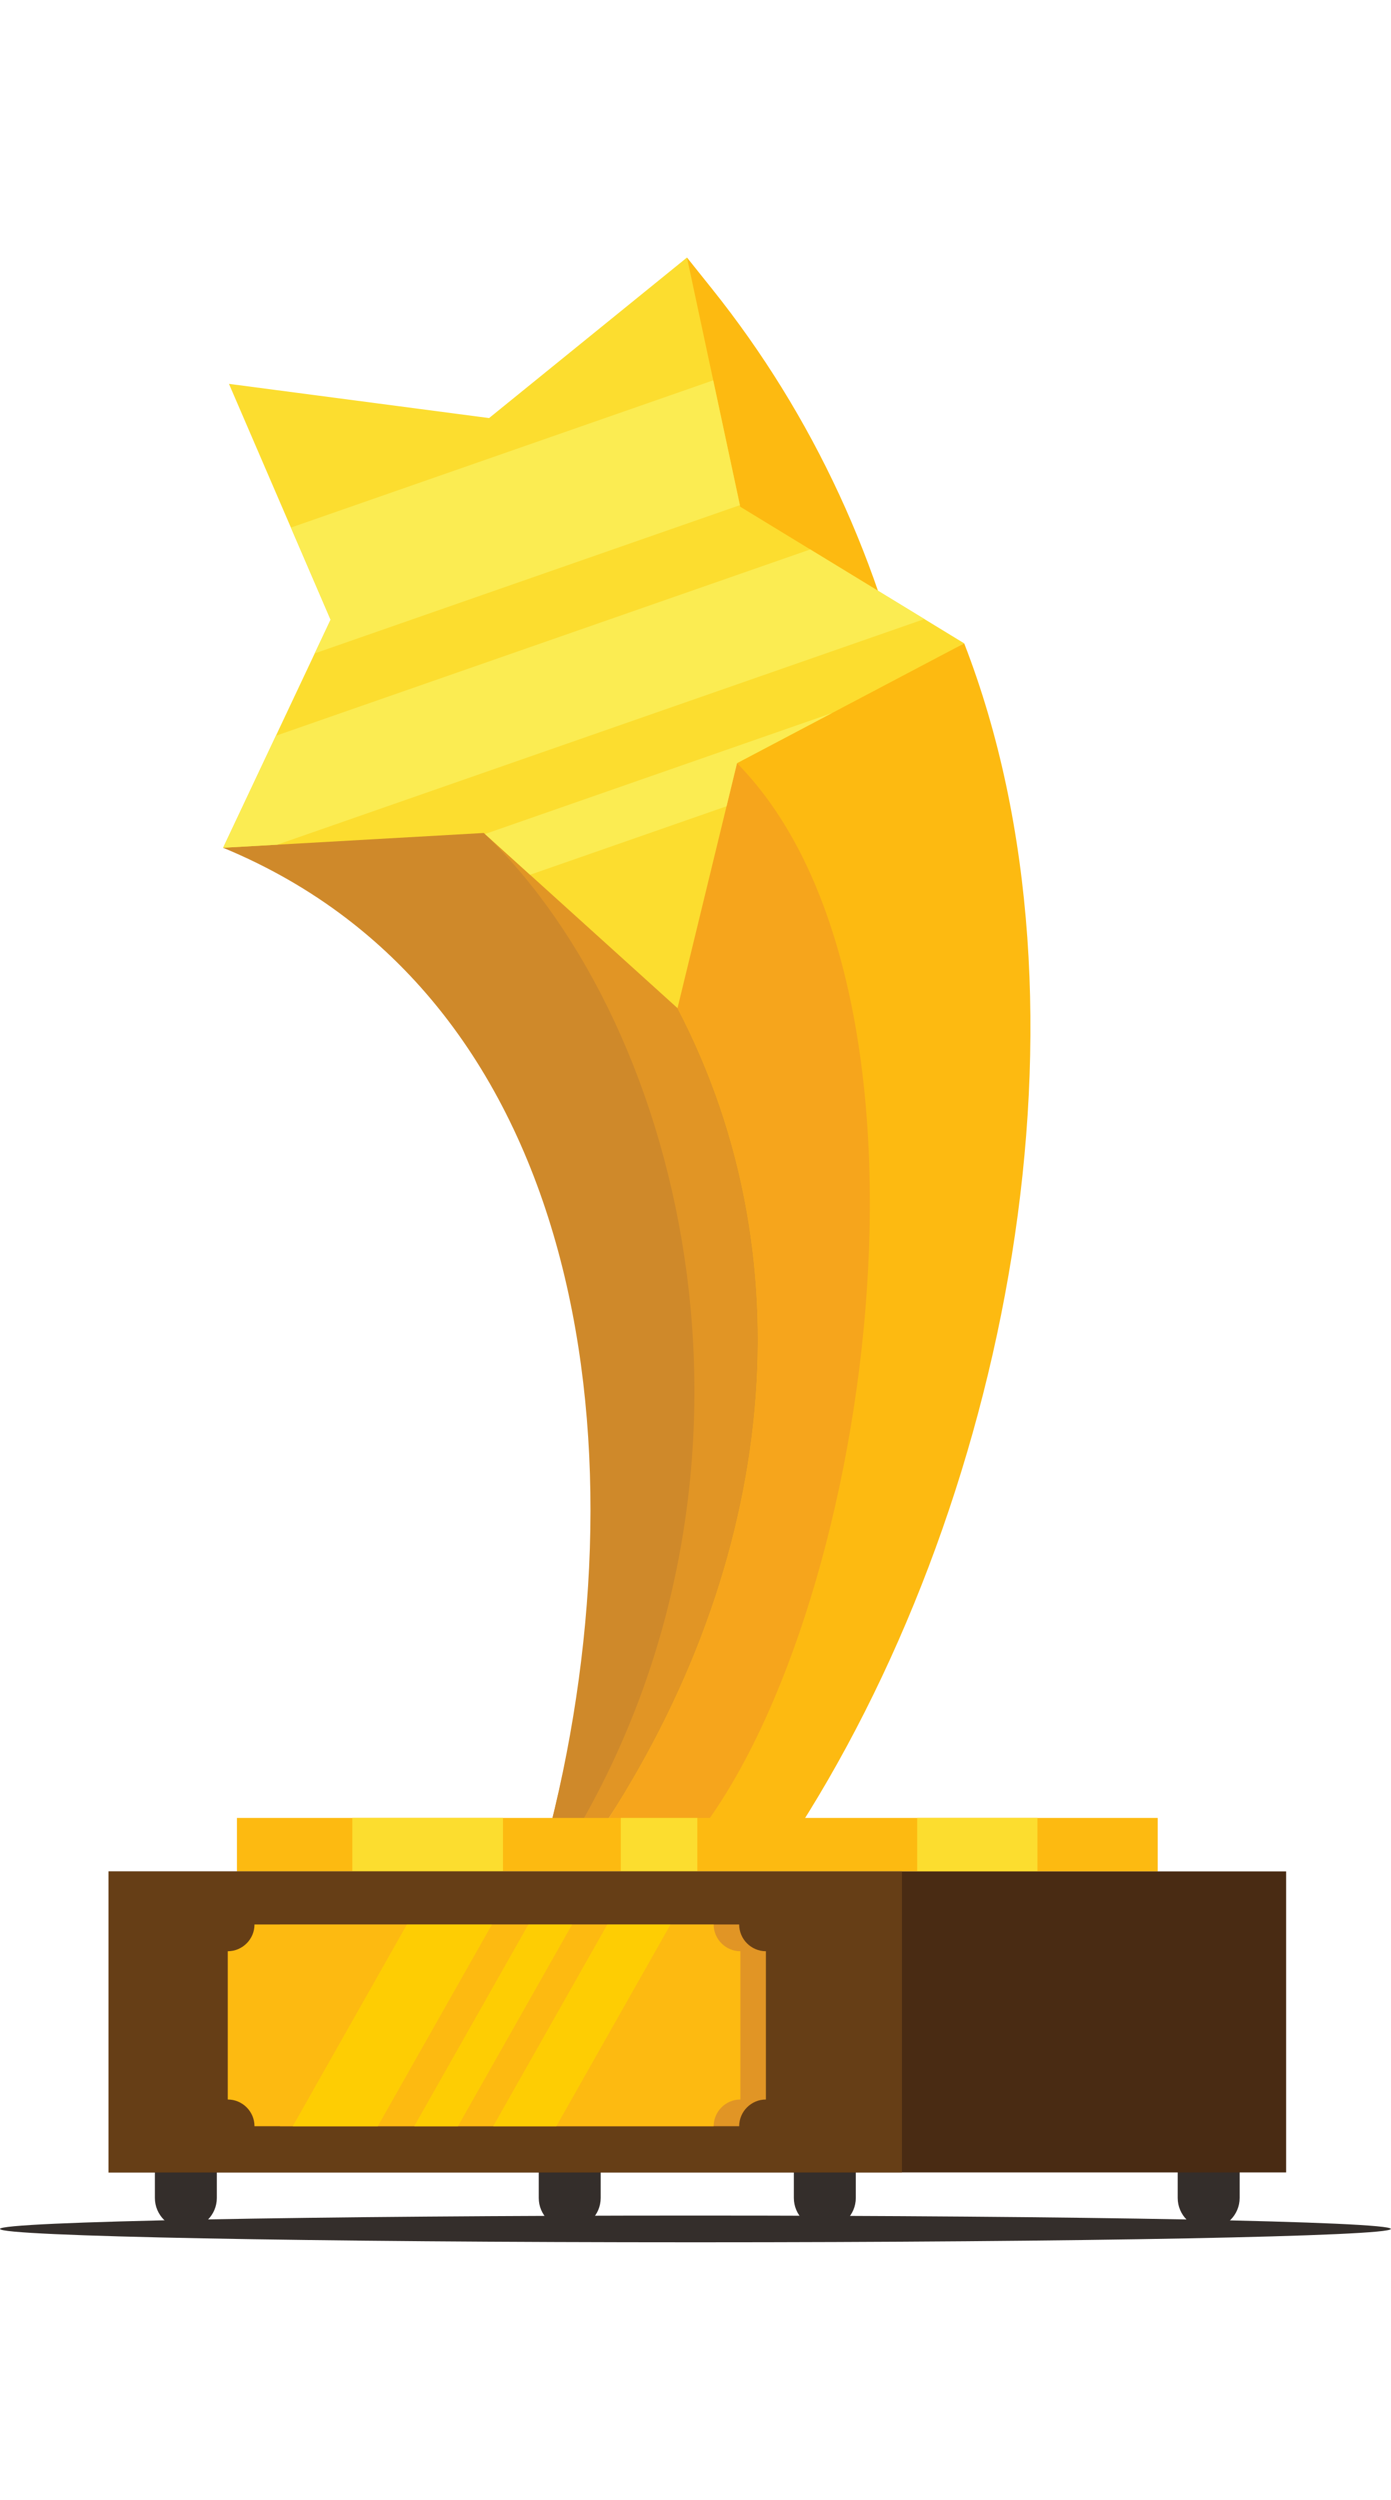 <?xml version="1.0" encoding="UTF-8" standalone="no"?>
<!DOCTYPE svg PUBLIC "-//W3C//DTD SVG 1.1//EN" "http://www.w3.org/Graphics/SVG/1.1/DTD/svg11.dtd">
<svg width="100%" height="100%" viewBox="0 0 1371 2463" version="1.1" xmlns="http://www.w3.org/2000/svg" xmlns:xlink="http://www.w3.org/1999/xlink" xml:space="preserve" xmlns:serif="http://www.serif.com/" style="fill-rule:evenodd;clip-rule:evenodd;stroke-linejoin:round;stroke-miterlimit:2;">
    <g transform="matrix(4.167,0,0,4.167,0,0)">
        <g transform="matrix(1,0,0,1,0,60.594)">
            <path d="M36.634,443.807L51.288,443.807L51.288,459.035C51.288,463.065 47.991,466.362 43.961,466.362C39.931,466.362 36.634,463.065 36.634,459.035L36.634,443.807ZM127.429,443.807L142.082,443.807L142.082,459.035C142.082,463.065 138.785,466.362 134.756,466.362C130.726,466.362 127.429,463.065 127.429,459.035L127.429,443.807ZM278.562,443.807L293.215,443.807L293.215,459.035C293.215,463.065 289.919,466.362 285.888,466.362C281.857,466.362 278.562,463.065 278.562,459.035L278.562,443.807ZM187.768,443.807L202.421,443.807L202.421,459.035C202.421,463.065 199.124,466.362 195.094,466.362C191.064,466.362 187.768,463.065 187.768,459.035L187.768,443.807Z" style="fill:rgb(52,46,43);"/>
        </g>
        <g transform="matrix(1,0,0,1,0,60.594)">
            <path d="M162.49,0.29L168.448,7.737C216.518,67.821 232.886,148.391 212.869,226.406L119.512,94.341C123.352,78.706 153.576,20.504 162.49,0.29Z" style="fill:rgb(253,186,17);"/>
        </g>
        <g transform="matrix(1,0,0,1,0,60.594)">
            <path d="M52.772,139.831C147.378,172.895 153.097,284.839 129.095,375.44L139.891,375.44L199.711,285.144L152.772,79.497L52.772,139.831Z" style="fill:rgb(225,149,37);"/>
        </g>
        <g transform="matrix(1,0,0,1,0,60.594)">
            <path d="M52.772,139.831C139.698,175.768 153.097,284.839 129.095,375.44L134.492,375.44C187.458,288.516 162.811,182.862 114.441,136.335L72.774,127.762L52.772,139.831Z" style="fill:rgb(207,137,42);"/>
        </g>
        <g transform="matrix(1,0,0,1,0,60.594)">
            <path d="M160.251,177.747C192.014,238.612 183.11,312.317 139.891,375.44L186.437,375.44C238.577,296.424 261.489,177.561 228.061,91.507L170.134,119.144L160.251,177.747Z" style="fill:rgb(253,186,17);"/>
        </g>
        <g transform="matrix(1,0,0,1,0,60.594)">
            <path d="M160.251,177.747C192.014,238.612 183.11,312.317 139.891,375.44L163.163,375.44C205.819,324.127 227.602,173.965 174.323,119.827L169.301,124.088L160.251,177.747Z" style="fill:rgb(246,165,28);"/>
        </g>
        <g transform="matrix(1,0,0,1,0,60.594)">
            <path d="M162.49,0.29L175.088,59.205L228.061,91.507L174.323,119.827L160.251,177.747L114.441,136.335L52.772,139.831L78.197,85.916L54.155,30.156L115.679,38.247L162.49,0.29Z" style="fill:rgb(252,221,47);"/>
        </g>
        <g transform="matrix(1,0,0,1,0,60.594)">
            <path d="M196.839,107.961L174.323,119.827L171.847,130.02L125.373,146.217L114.715,136.582L196.839,107.961ZM191.648,69.303L65.26,113.35L52.772,139.831L65.578,139.104L218.64,85.762L191.648,69.303ZM168.698,29.325L175.008,58.832L74.441,93.88L78.197,85.916L68.808,64.138L168.698,29.325Z" style="fill:rgb(251,236,82);"/>
        </g>
        <g transform="matrix(1,0,0,1,0,60.594)">
            <rect x="56.041" y="369.192" width="217.793" height="12.643" style="fill:rgb(253,186,17);"/>
        </g>
        <g transform="matrix(1,0,0,1,0,60.594)">
            <path d="M83.337,369.192L118.967,369.192L118.967,381.835L83.337,381.835L83.337,369.192ZM216.943,369.192L245.389,369.192L245.389,381.835L216.943,381.835L216.943,369.192ZM146.837,369.192L164.938,369.192L164.938,381.835L146.837,381.835L146.837,369.192Z" style="fill:rgb(252,221,47);"/>
        </g>
        <g transform="matrix(1,0,0,1,0,60.594)">
            <rect x="25.664" y="381.835" width="278.547" height="71.167" style="fill:rgb(73,43,19);"/>
        </g>
        <g transform="matrix(1,0,0,1,0,60.594)">
            <rect x="25.664" y="381.835" width="187.675" height="71.167" style="fill:rgb(102,62,22);"/>
        </g>
        <g transform="matrix(1,0,0,1,0,60.594)">
            <path d="M66.228,394.387L174.837,394.387C174.837,397.863 177.682,400.708 181.158,400.708L181.158,435.763C177.682,435.763 174.837,438.605 174.837,442.082L66.228,442.082C66.228,438.605 63.384,435.763 59.906,435.763L59.906,400.708C63.384,400.708 66.228,397.863 66.228,394.387Z" style="fill:rgb(225,149,37);"/>
        </g>
        <g transform="matrix(1,0,0,1,0,60.594)">
            <path d="M60.194,394.387L168.804,394.387C168.804,397.863 171.647,400.708 175.124,400.708L175.124,435.763C171.647,435.763 168.804,438.605 168.804,442.082L60.194,442.082C60.194,438.605 57.349,435.763 53.873,435.763L53.873,400.708C57.349,400.708 60.194,397.863 60.194,394.387Z" style="fill:rgb(253,186,17);"/>
        </g>
        <g transform="matrix(1,0,0,1,0,60.594)">
            <path d="M124.979,394.387L97.978,442.084L108.322,442.084L135.322,394.387L124.979,394.387ZM143.654,394.387L158.596,394.387L131.596,442.084L116.655,442.084L143.654,394.387ZM96.246,394.387L116.358,394.387L89.358,442.084L69.245,442.084L96.246,394.387Z" style="fill:rgb(254,205,3);"/>
        </g>
        <g transform="matrix(1,0,0,1,0,60.594)">
            <path d="M164.491,469.522C255.09,469.522 328.982,468.103 328.982,466.361C328.982,464.619 255.09,463.201 164.491,463.201C73.892,463.201 0,464.619 0,466.361C0,468.103 73.892,469.522 164.491,469.522Z" style="fill:rgb(52,46,43);"/>
        </g>
    </g>
</svg>
